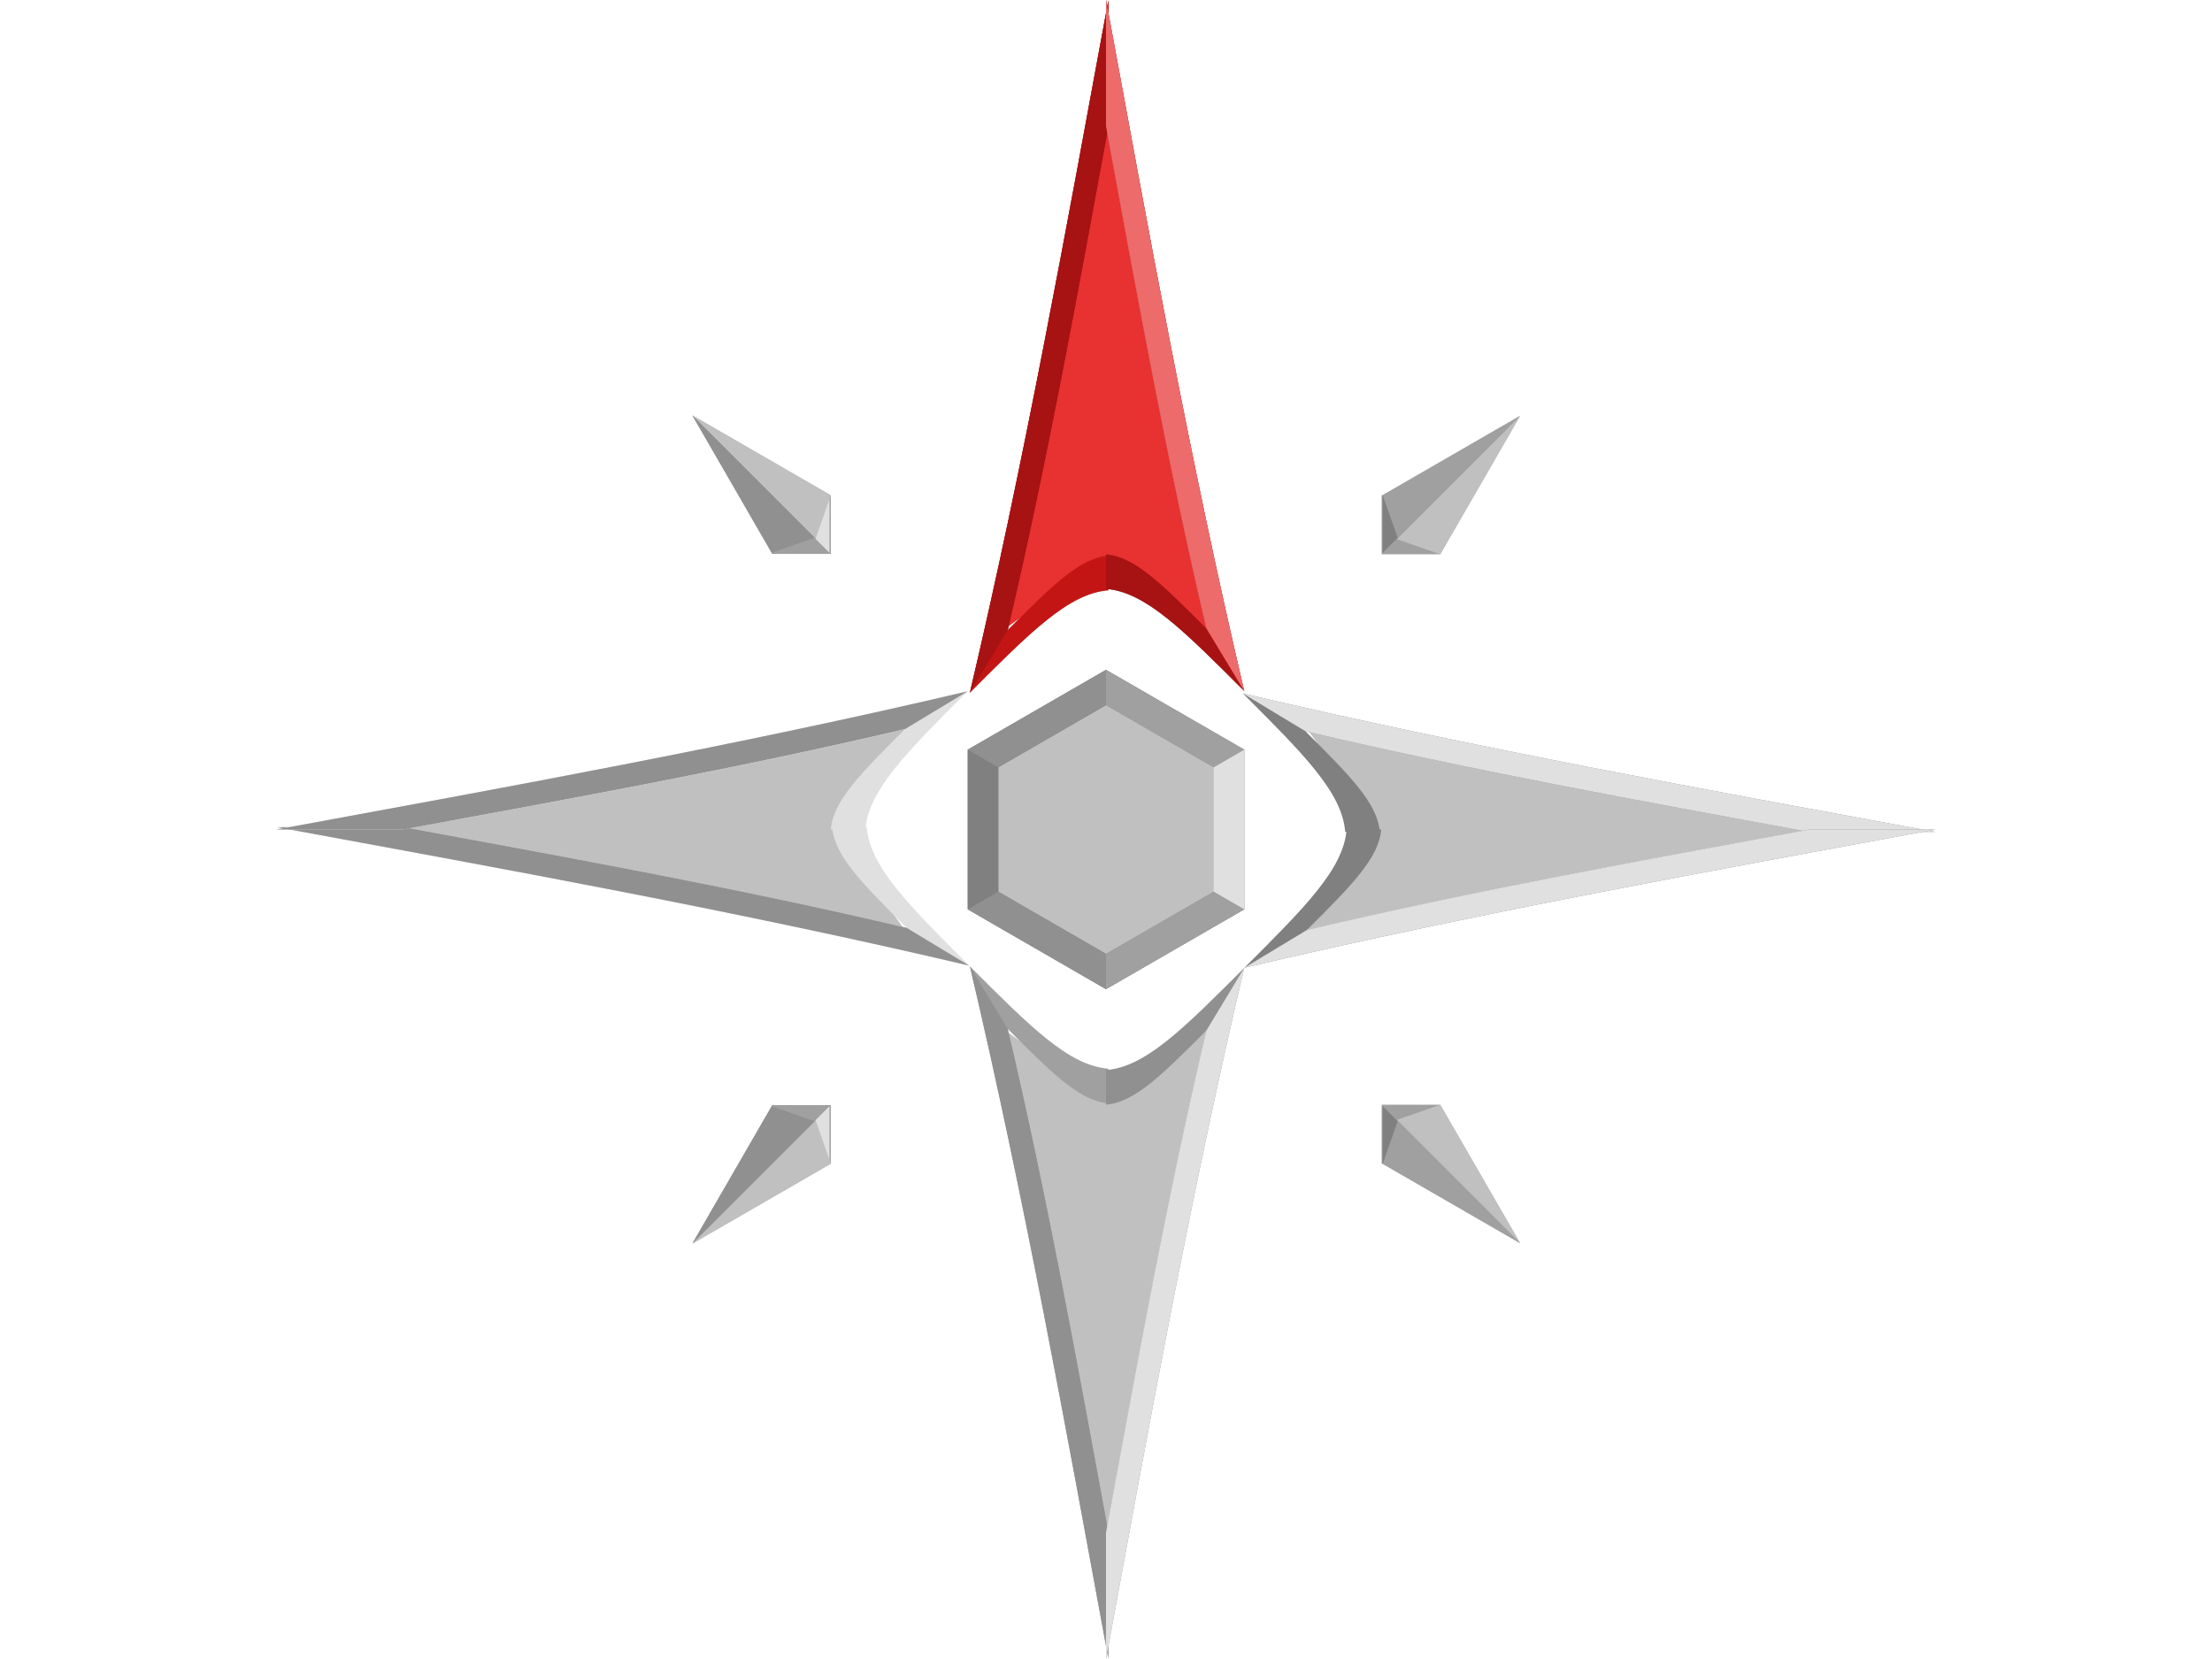 <?xml version="1.0" encoding="UTF-8" standalone="no"?>
<!-- Created with Inkscape (http://www.inkscape.org/) -->

<svg
   xmlns:dc="http://purl.org/dc/elements/1.1/"
   xmlns:cc="http://creativecommons.org/ns#"
   xmlns:rdf="http://www.w3.org/1999/02/22-rdf-syntax-ns#"
   xmlns:svg="http://www.w3.org/2000/svg"
   xmlns="http://www.w3.org/2000/svg"
   xmlns:sodipodi="http://sodipodi.sourceforge.net/DTD/sodipodi-0.dtd"
   xmlns:inkscape="http://www.inkscape.org/namespaces/inkscape"
   width="256"
   height="192"
   viewBox="0 0 67.733 50.8"
   version="1.1"
   id="svg62192"
   sodipodi:docname="compassrose.svg"
   inkscape:version="0.92.2 (5c3e80d, 2017-08-06)">
  <sodipodi:namedview
     id="base"
     pagecolor="#ffffff"
     bordercolor="#666666"
     borderopacity="1.0"
     inkscape:pageopacity="0.0"
     inkscape:pageshadow="2"
     inkscape:zoom="2.8284271"
     inkscape:cx="116.96891"
     inkscape:cy="94.579137"
     inkscape:document-units="px"
     inkscape:current-layer="layer1"
     showgrid="false"
     units="px"
     showguides="false"
     inkscape:guide-bbox="true"
     inkscape:window-width="1920"
     inkscape:window-height="1043"
     inkscape:window-x="0"
     inkscape:window-y="0"
     inkscape:window-maximized="1"
     inkscape:measure-start="117.293,128"
     inkscape:measure-end="136.64,115.842">
    <sodipodi:guide
       inkscape:color="rgb(0,0,255)"
       inkscape:label=""
       inkscape:locked="false"
       id="guide62737"
       orientation="1,0"
       position="33.867,25.4" />
    <sodipodi:guide
       inkscape:color="rgb(0,0,255)"
       inkscape:label=""
       inkscape:locked="false"
       id="guide62741"
       orientation="1,0"
       position="8.467,0" />
    <sodipodi:guide
       inkscape:color="rgb(0,0,255)"
       inkscape:label=""
       inkscape:locked="false"
       id="guide62743"
       orientation="1,0"
       position="59.267,0" />
    <sodipodi:guide
       inkscape:color="rgb(0,0,255)"
       inkscape:label=""
       inkscape:locked="false"
       id="guide62745"
       orientation="0,1"
       position="33.867,25.4" />
    <sodipodi:guide
       inkscape:color="rgb(0,0,255)"
       inkscape:label=""
       inkscape:locked="false"
       id="guide62747"
       orientation="0,1"
       position="33.867,21.167" />
    <sodipodi:guide
       inkscape:color="rgb(0,0,255)"
       inkscape:label=""
       inkscape:locked="false"
       id="guide62749"
       orientation="0,1"
       position="33.867,29.633" />
    <sodipodi:guide
       inkscape:color="rgb(0,0,255)"
       inkscape:label=""
       inkscape:locked="false"
       id="guide62751"
       orientation="1,0"
       position="29.633,0" />
    <sodipodi:guide
       inkscape:color="rgb(0,0,255)"
       inkscape:label=""
       inkscape:locked="false"
       id="guide62753"
       orientation="1,0"
       position="38.1,0" />
    <sodipodi:guide
       inkscape:color="rgb(0,0,255)"
       inkscape:label=""
       inkscape:locked="false"
       id="guide62767"
       orientation="0,1"
       position="0,50.8" />
    <sodipodi:guide
       inkscape:color="rgb(0,0,255)"
       inkscape:label=""
       inkscape:locked="false"
       id="guide62769"
       orientation="0,1"
       position="42.798,34.331" />
    <sodipodi:guide
       inkscape:color="rgb(0,0,255)"
       inkscape:label=""
       inkscape:locked="false"
       id="guide62771"
       orientation="0,1"
       position="16.933,16.933" />
    <sodipodi:guide
       inkscape:locked="false"
       id="guide70464"
       orientation="-0.707,0.707"
       position="33.867,25.4" />
    <sodipodi:guide
       inkscape:color="rgb(0,0,255)"
       inkscape:label=""
       inkscape:locked="false"
       id="guide70466"
       orientation="0.707,0.707"
       position="33.867,25.4" />
    <sodipodi:guide
       inkscape:locked="false"
       id="guide70468"
       orientation="1,0"
       position="25.4,33.867" />
    <sodipodi:guide
       inkscape:locked="false"
       id="guide70470"
       orientation="1,0"
       position="42.333,33.867" />
    <sodipodi:guide
       inkscape:color="rgb(0,0,255)"
       inkscape:label=""
       inkscape:locked="false"
       id="guide70479"
       orientation="1,0"
       position="21.167,33.867" />
    <sodipodi:guide
       inkscape:color="rgb(0,0,255)"
       inkscape:label=""
       inkscape:locked="false"
       id="guide70481"
       orientation="0,1"
       position="21.167,38.1" />
    <sodipodi:guide
       inkscape:color="rgb(0,0,255)"
       inkscape:label=""
       inkscape:locked="false"
       id="guide70483"
       orientation="0.866,0.5"
       position="21.167,38.1" />
    <sodipodi:guide
       inkscape:color="rgb(0,0,255)"
       inkscape:label=""
       inkscape:locked="false"
       id="guide70485"
       orientation="0.5,0.866"
       position="21.167,38.1" />
  </sodipodi:namedview>
  <defs
     id="defs62186" />
  <g
     transform="translate(0,-246.2)"
     id="layer1"
     inkscape:groupmode="layer"
     inkscape:label="Layer 1">
    <g
       id="g82480">
      <g
         id="g70462"
         transform="matrix(1.366,0,0,-1.366,-12.396,642.61)">
        <path
           id="path70446"
           style="fill:#c0c0c0;fill-opacity:1;stroke:none;stroke-width:0.012;stroke-linejoin:round;stroke-miterlimit:4;stroke-dasharray:none;stroke-opacity:0.367;paint-order:normal"
           d="m 36.119,267.1 c -0.879,-3.728 -1.559,-7.497 -2.252,-11.262 l -2.252,11.262 c 1.497,-1.18 2.998,-1.194 4.505,0 z"
           inkscape:connector-curvature="0"
           sodipodi:nodetypes="cccc" />
        <path
           style="fill:none;fill-opacity:1;stroke:none;stroke-width:0.016;stroke-linejoin:round;stroke-miterlimit:4;stroke-dasharray:none;stroke-opacity:0.367;paint-order:normal"
           d="m 30.979,268.088 c 0.016,-0.064 0.664,-3.314 1.44,-7.222 0.776,-3.908 1.427,-7.106 1.448,-7.106 0.041,0 2.901,14.327 2.866,14.363 -0.012,0.012 -0.661,-0.463 -1.443,-1.056 -1.039,-0.788 -1.444,-1.061 -1.503,-1.014 -1.002,0.797 -2.83,2.122 -2.808,2.034 z"
           id="path70448"
           inkscape:connector-curvature="0" />
        <path
           style="fill:none;fill-opacity:1;stroke:none;stroke-width:0.016;stroke-linejoin:round;stroke-miterlimit:4;stroke-dasharray:none;stroke-opacity:0.367;paint-order:normal"
           d="m 30.979,268.088 c 0.016,-0.064 0.664,-3.314 1.44,-7.222 0.776,-3.908 1.427,-7.106 1.448,-7.106 0.041,0 2.901,14.327 2.866,14.363 -0.012,0.012 -0.661,-0.463 -1.443,-1.056 -1.039,-0.788 -1.444,-1.061 -1.503,-1.014 -1.002,0.797 -2.83,2.122 -2.808,2.034 z"
           id="path70450"
           inkscape:connector-curvature="0" />
        <path
           style="fill:none;fill-opacity:1;stroke:none;stroke-width:0.016;stroke-linejoin:round;stroke-miterlimit:4;stroke-dasharray:none;stroke-opacity:0.367;paint-order:normal"
           d="m 30.979,268.088 c 0.016,-0.064 0.664,-3.314 1.44,-7.222 0.776,-3.908 1.427,-7.106 1.448,-7.106 0.041,0 2.901,14.327 2.866,14.363 -0.012,0.012 -0.661,-0.463 -1.443,-1.056 -1.039,-0.788 -1.444,-1.061 -1.503,-1.014 -1.002,0.797 -2.83,2.122 -2.808,2.034 z"
           id="path70452"
           inkscape:connector-curvature="0" />
        <path
           style="fill:#a0a0a0;fill-opacity:1;stroke:none;stroke-width:0.061;stroke-linejoin:round;stroke-miterlimit:4;stroke-dasharray:none;stroke-opacity:0.367;paint-order:normal"
           d="m 128,25.723 c -3.605,19.58 -7.144,39.178 -11.713,58.564 5.12,-5.12 8.363,-8.397 11.713,-8.658 v -2.928 c -2.435,0.19 -4.792,2.572 -8.514,6.293 3.321,-14.09 5.894,-28.334 8.514,-42.564 z"
           id="path70454"
           transform="matrix(0.265,0,0,0.265,0,246.2)"
           inkscape:connector-curvature="0" />
        <path
           style="fill:#909090;fill-opacity:1;stroke:none;stroke-width:0.061;stroke-linejoin:round;stroke-miterlimit:4;stroke-dasharray:none;stroke-opacity:0.367;paint-order:normal"
           d="m 128,25.723 c -3.605,19.58 -7.144,39.178 -11.713,58.564 l 3.199,-5.293 C 122.807,64.904 125.38,50.66 128,36.43 Z"
           transform="matrix(0.265,0,0,0.265,0,246.2)"
           id="path70456"
           inkscape:connector-curvature="0" />
        <path
           id="path70458"
           d="m 33.867,253.006 c 0.954,5.181 1.89,10.366 3.099,15.495 -1.355,-1.355 -2.213,-2.222 -3.099,-2.291 v -0.775 c 0.644,0.05 1.268,0.68 2.253,1.665 -0.879,-3.728 -1.559,-7.497 -2.253,-11.262 z"
           style="fill:#909090;fill-opacity:1;stroke:none;stroke-width:0.016;stroke-linejoin:round;stroke-miterlimit:4;stroke-dasharray:none;stroke-opacity:0.367;paint-order:normal"
           inkscape:connector-curvature="0" />
        <path
           id="path70460"
           d="m 33.867,253.006 c 0.954,5.181 1.89,10.366 3.099,15.495 l -0.846,-1.4 c -0.879,-3.728 -1.559,-7.497 -2.253,-11.262 z"
           style="fill:#e0e0e0;fill-opacity:1;stroke:none;stroke-width:0.016;stroke-linejoin:round;stroke-miterlimit:4;stroke-dasharray:none;stroke-opacity:0.367;paint-order:normal"
           inkscape:connector-curvature="0" />
      </g>
      <g
         id="g69283"
         transform="matrix(0,-1.366,1.366,0,-337.144,317.863)">
        <path
           id="path69267"
           style="fill:#c0c0c0;fill-opacity:1;stroke:none;stroke-width:0.012;stroke-linejoin:round;stroke-miterlimit:4;stroke-dasharray:none;stroke-opacity:0.367;paint-order:normal"
           d="m 36.119,267.1 c -0.879,-3.728 -1.559,-7.497 -2.252,-11.262 l -2.252,11.262 c 1.497,-1.18 2.998,-1.194 4.505,0 z"
           inkscape:connector-curvature="0"
           sodipodi:nodetypes="cccc" />
        <path
           style="fill:none;fill-opacity:1;stroke:none;stroke-width:0.016;stroke-linejoin:round;stroke-miterlimit:4;stroke-dasharray:none;stroke-opacity:0.367;paint-order:normal"
           d="m 30.979,268.088 c 0.016,-0.064 0.664,-3.314 1.44,-7.222 0.776,-3.908 1.427,-7.106 1.448,-7.106 0.041,0 2.901,14.327 2.866,14.363 -0.012,0.012 -0.661,-0.463 -1.443,-1.056 -1.039,-0.788 -1.444,-1.061 -1.503,-1.014 -1.002,0.797 -2.83,2.122 -2.808,2.034 z"
           id="path69269"
           inkscape:connector-curvature="0" />
        <path
           style="fill:none;fill-opacity:1;stroke:none;stroke-width:0.016;stroke-linejoin:round;stroke-miterlimit:4;stroke-dasharray:none;stroke-opacity:0.367;paint-order:normal"
           d="m 30.979,268.088 c 0.016,-0.064 0.664,-3.314 1.44,-7.222 0.776,-3.908 1.427,-7.106 1.448,-7.106 0.041,0 2.901,14.327 2.866,14.363 -0.012,0.012 -0.661,-0.463 -1.443,-1.056 -1.039,-0.788 -1.444,-1.061 -1.503,-1.014 -1.002,0.797 -2.83,2.122 -2.808,2.034 z"
           id="path69271"
           inkscape:connector-curvature="0" />
        <path
           style="fill:none;fill-opacity:1;stroke:none;stroke-width:0.016;stroke-linejoin:round;stroke-miterlimit:4;stroke-dasharray:none;stroke-opacity:0.367;paint-order:normal"
           d="m 30.979,268.088 c 0.016,-0.064 0.664,-3.314 1.44,-7.222 0.776,-3.908 1.427,-7.106 1.448,-7.106 0.041,0 2.901,14.327 2.866,14.363 -0.012,0.012 -0.661,-0.463 -1.443,-1.056 -1.039,-0.788 -1.444,-1.061 -1.503,-1.014 -1.002,0.797 -2.83,2.122 -2.808,2.034 z"
           id="path69273"
           inkscape:connector-curvature="0" />
        <path
           style="fill:#e0e0e0;fill-opacity:1;stroke:none;stroke-width:0.061;stroke-linejoin:round;stroke-miterlimit:4;stroke-dasharray:none;stroke-opacity:0.367;paint-order:normal"
           d="m 128,25.723 c -3.605,19.58 -7.144,39.178 -11.713,58.564 5.12,-5.12 8.363,-8.397 11.713,-8.658 v -2.928 c -2.435,0.19 -4.792,2.572 -8.514,6.293 3.321,-14.09 5.894,-28.334 8.514,-42.564 z"
           id="path69275"
           transform="matrix(0.265,0,0,0.265,0,246.2)"
           inkscape:connector-curvature="0" />
        <path
           style="fill:#909090;fill-opacity:1;stroke:none;stroke-width:0.061;stroke-linejoin:round;stroke-miterlimit:4;stroke-dasharray:none;stroke-opacity:0.367;paint-order:normal"
           d="m 128,25.723 c -3.605,19.58 -7.144,39.178 -11.713,58.564 l 3.199,-5.293 C 122.807,64.904 125.38,50.66 128,36.43 Z"
           transform="matrix(0.265,0,0,0.265,0,246.2)"
           id="path69277"
           inkscape:connector-curvature="0" />
        <path
           id="path69279"
           d="m 33.867,253.006 c 0.954,5.181 1.89,10.366 3.099,15.495 -1.355,-1.355 -2.213,-2.222 -3.099,-2.291 v -0.775 c 0.644,0.05 1.268,0.68 2.253,1.665 -0.879,-3.728 -1.559,-7.497 -2.253,-11.262 z"
           style="fill:#e0e0e0;fill-opacity:1;stroke:none;stroke-width:0.016;stroke-linejoin:round;stroke-miterlimit:4;stroke-dasharray:none;stroke-opacity:0.367;paint-order:normal"
           inkscape:connector-curvature="0" />
        <path
           id="path69281"
           d="m 33.867,253.006 c 0.954,5.181 1.89,10.366 3.099,15.495 l -0.846,-1.4 c -0.879,-3.728 -1.559,-7.497 -2.253,-11.262 z"
           style="fill:#909090;fill-opacity:1;stroke:none;stroke-width:0.016;stroke-linejoin:round;stroke-miterlimit:4;stroke-dasharray:none;stroke-opacity:0.367;paint-order:normal"
           inkscape:connector-curvature="0" />
      </g>
      <g
         id="g69247"
         transform="matrix(0,1.366,-1.366,0,404.877,225.338)">
        <path
           id="path69231"
           style="fill:#c0c0c0;fill-opacity:1;stroke:none;stroke-width:0.012;stroke-linejoin:round;stroke-miterlimit:4;stroke-dasharray:none;stroke-opacity:0.367;paint-order:normal"
           d="m 36.119,267.1 c -0.879,-3.728 -1.559,-7.497 -2.252,-11.262 l -2.252,11.262 c 1.497,-1.18 2.998,-1.194 4.505,0 z"
           inkscape:connector-curvature="0"
           sodipodi:nodetypes="cccc" />
        <path
           style="fill:none;fill-opacity:1;stroke:none;stroke-width:0.016;stroke-linejoin:round;stroke-miterlimit:4;stroke-dasharray:none;stroke-opacity:0.367;paint-order:normal"
           d="m 30.979,268.088 c 0.016,-0.064 0.664,-3.314 1.44,-7.222 0.776,-3.908 1.427,-7.106 1.448,-7.106 0.041,0 2.901,14.327 2.866,14.363 -0.012,0.012 -0.661,-0.463 -1.443,-1.056 -1.039,-0.788 -1.444,-1.061 -1.503,-1.014 -1.002,0.797 -2.83,2.122 -2.808,2.034 z"
           id="path69233"
           inkscape:connector-curvature="0" />
        <path
           style="fill:none;fill-opacity:1;stroke:none;stroke-width:0.016;stroke-linejoin:round;stroke-miterlimit:4;stroke-dasharray:none;stroke-opacity:0.367;paint-order:normal"
           d="m 30.979,268.088 c 0.016,-0.064 0.664,-3.314 1.44,-7.222 0.776,-3.908 1.427,-7.106 1.448,-7.106 0.041,0 2.901,14.327 2.866,14.363 -0.012,0.012 -0.661,-0.463 -1.443,-1.056 -1.039,-0.788 -1.444,-1.061 -1.503,-1.014 -1.002,0.797 -2.83,2.122 -2.808,2.034 z"
           id="path69235"
           inkscape:connector-curvature="0" />
        <path
           style="fill:none;fill-opacity:1;stroke:none;stroke-width:0.016;stroke-linejoin:round;stroke-miterlimit:4;stroke-dasharray:none;stroke-opacity:0.367;paint-order:normal"
           d="m 30.979,268.088 c 0.016,-0.064 0.664,-3.314 1.44,-7.222 0.776,-3.908 1.427,-7.106 1.448,-7.106 0.041,0 2.901,14.327 2.866,14.363 -0.012,0.012 -0.661,-0.463 -1.443,-1.056 -1.039,-0.788 -1.444,-1.061 -1.503,-1.014 -1.002,0.797 -2.83,2.122 -2.808,2.034 z"
           id="path69237"
           inkscape:connector-curvature="0" />
        <path
           style="fill:#808080;fill-opacity:1;stroke:none;stroke-width:0.061;stroke-linejoin:round;stroke-miterlimit:4;stroke-dasharray:none;stroke-opacity:0.367;paint-order:normal"
           d="m 128,25.723 c -3.605,19.58 -7.144,39.178 -11.713,58.564 5.12,-5.12 8.363,-8.397 11.713,-8.658 v -2.928 c -2.435,0.19 -4.792,2.572 -8.514,6.293 3.321,-14.09 5.894,-28.334 8.514,-42.564 z"
           id="path69239"
           transform="matrix(0.265,0,0,0.265,0,246.2)"
           inkscape:connector-curvature="0" />
        <path
           style="fill:#e0e0e0;fill-opacity:1;stroke:none;stroke-width:0.061;stroke-linejoin:round;stroke-miterlimit:4;stroke-dasharray:none;stroke-opacity:0.367;paint-order:normal"
           d="m 128,25.723 c -3.605,19.58 -7.144,39.178 -11.713,58.564 l 3.199,-5.293 C 122.807,64.904 125.38,50.66 128,36.43 Z"
           transform="matrix(0.265,0,0,0.265,0,246.2)"
           id="path69241"
           inkscape:connector-curvature="0" />
        <path
           id="path69243"
           d="m 33.867,253.006 c 0.954,5.181 1.89,10.366 3.099,15.495 -1.355,-1.355 -2.213,-2.222 -3.099,-2.291 v -0.775 c 0.644,0.05 1.268,0.68 2.253,1.665 -0.879,-3.728 -1.559,-7.497 -2.253,-11.262 z"
           style="fill:#808080;fill-opacity:1;stroke:none;stroke-width:0.016;stroke-linejoin:round;stroke-miterlimit:4;stroke-dasharray:none;stroke-opacity:0.367;paint-order:normal"
           inkscape:connector-curvature="0" />
        <path
           id="path69245"
           d="m 33.867,253.006 c 0.954,5.181 1.89,10.366 3.099,15.495 l -0.846,-1.4 c -0.879,-3.728 -1.559,-7.497 -2.253,-11.262 z"
           style="fill:#e0e0e0;fill-opacity:1;stroke:none;stroke-width:0.016;stroke-linejoin:round;stroke-miterlimit:4;stroke-dasharray:none;stroke-opacity:0.367;paint-order:normal"
           inkscape:connector-curvature="0" />
      </g>
      <path
         sodipodi:type="star"
         style="fill:#909090;fill-opacity:1;stroke:none;stroke-width:0.09;stroke-linejoin:round;stroke-miterlimit:4;stroke-dasharray:none;stroke-opacity:0.367;paint-order:normal"
         id="path62919"
         sodipodi:sides="6"
         sodipodi:cx="33.866669"
         sodipodi:cy="271.59998"
         sodipodi:r1="4.8882055"
         sodipodi:r2="4.2333102"
         sodipodi:arg1="1.5707963"
         sodipodi:arg2="2.0943951"
         inkscape:flatsided="true"
         inkscape:rounded="0"
         inkscape:randomized="0"
         d="m 33.867,276.488 -4.233,-2.444 -10e-7,-4.888 4.233,-2.444 4.233,2.444 0,4.888 z" />
      <g
         id="g69229"
         transform="matrix(1.366,0,0,1.366,-12.396,-99.41)">
        <path
           sodipodi:nodetypes="cccc"
           inkscape:connector-curvature="0"
           d="m 36.119,267.1 c -0.879,-3.728 -1.559,-7.497 -2.252,-11.262 l -2.252,11.262 c 1.497,-1.18 2.998,-1.194 4.505,0 z"
           style="fill:#c0c0c0;fill-opacity:1;stroke:none;stroke-width:0.012;stroke-linejoin:round;stroke-miterlimit:4;stroke-dasharray:none;stroke-opacity:0.367;paint-order:normal"
           id="path69216" />
        <path
           inkscape:connector-curvature="0"
           id="path62759"
           d="m 30.979,268.088 c 0.016,-0.064 0.664,-3.314 1.44,-7.222 0.776,-3.908 1.427,-7.106 1.448,-7.106 0.041,0 2.901,14.327 2.866,14.363 -0.012,0.012 -0.661,-0.463 -1.443,-1.056 -1.039,-0.788 -1.444,-1.061 -1.503,-1.014 -1.002,0.797 -2.83,2.122 -2.808,2.034 z"
           style="fill:none;fill-opacity:1;stroke:none;stroke-width:0.016;stroke-linejoin:round;stroke-miterlimit:4;stroke-dasharray:none;stroke-opacity:0.367;paint-order:normal" />
        <path
           inkscape:connector-curvature="0"
           id="path62761"
           d="m 30.979,268.088 c 0.016,-0.064 0.664,-3.314 1.44,-7.222 0.776,-3.908 1.427,-7.106 1.448,-7.106 0.041,0 2.901,14.327 2.866,14.363 -0.012,0.012 -0.661,-0.463 -1.443,-1.056 -1.039,-0.788 -1.444,-1.061 -1.503,-1.014 -1.002,0.797 -2.83,2.122 -2.808,2.034 z"
           style="fill:none;fill-opacity:1;stroke:none;stroke-width:0.016;stroke-linejoin:round;stroke-miterlimit:4;stroke-dasharray:none;stroke-opacity:0.367;paint-order:normal" />
        <path
           inkscape:connector-curvature="0"
           id="path62763"
           d="m 30.979,268.088 c 0.016,-0.064 0.664,-3.314 1.44,-7.222 0.776,-3.908 1.427,-7.106 1.448,-7.106 0.041,0 2.901,14.327 2.866,14.363 -0.012,0.012 -0.661,-0.463 -1.443,-1.056 -1.039,-0.788 -1.444,-1.061 -1.503,-1.014 -1.002,0.797 -2.83,2.122 -2.808,2.034 z"
           style="fill:none;fill-opacity:1;stroke:none;stroke-width:0.016;stroke-linejoin:round;stroke-miterlimit:4;stroke-dasharray:none;stroke-opacity:0.367;paint-order:normal" />
        <path
           transform="matrix(0.265,0,0,0.265,0,246.2)"
           id="path62765"
           d="m 128,25.723 c -3.605,19.58 -7.144,39.178 -11.713,58.564 5.12,-5.12 8.363,-8.397 11.713,-8.658 v -2.928 c -2.435,0.19 -4.792,2.572 -8.514,6.293 3.321,-14.09 5.894,-28.334 8.514,-42.564 z"
           style="fill:#a0a0a0;fill-opacity:1;stroke:none;stroke-width:0.061;stroke-linejoin:round;stroke-miterlimit:4;stroke-dasharray:none;stroke-opacity:0.367;paint-order:normal"
           inkscape:connector-curvature="0" />
        <path
           id="path69201"
           transform="matrix(0.265,0,0,0.265,0,246.2)"
           d="m 128,25.723 c -3.605,19.58 -7.144,39.178 -11.713,58.564 l 3.199,-5.293 C 122.807,64.904 125.38,50.66 128,36.43 Z"
           style="fill:#909090;fill-opacity:1;stroke:none;stroke-width:0.061;stroke-linejoin:round;stroke-miterlimit:4;stroke-dasharray:none;stroke-opacity:0.367;paint-order:normal"
           inkscape:connector-curvature="0" />
        <path
           inkscape:connector-curvature="0"
           style="fill:#909090;fill-opacity:1;stroke:none;stroke-width:0.016;stroke-linejoin:round;stroke-miterlimit:4;stroke-dasharray:none;stroke-opacity:0.367;paint-order:normal"
           d="m 33.867,253.006 c 0.954,5.181 1.89,10.366 3.099,15.495 -1.355,-1.355 -2.213,-2.222 -3.099,-2.291 v -0.775 c 0.644,0.05 1.268,0.68 2.253,1.665 -0.879,-3.728 -1.559,-7.497 -2.253,-11.262 z"
           id="path69210" />
        <path
           inkscape:connector-curvature="0"
           style="fill:#e0e0e0;fill-opacity:1;stroke:none;stroke-width:0.016;stroke-linejoin:round;stroke-miterlimit:4;stroke-dasharray:none;stroke-opacity:0.367;paint-order:normal"
           d="m 33.867,253.006 c 0.954,5.181 1.89,10.366 3.099,15.495 l -0.846,-1.4 c -0.879,-3.728 -1.559,-7.497 -2.253,-11.262 z"
           id="path69212" />
      </g>
      <path
         d="m 33.867,276.488 -4.233,-2.444 -10e-7,-4.888 4.233,-2.444 4.233,2.444 0,4.888 z"
         inkscape:randomized="0"
         inkscape:rounded="0"
         inkscape:flatsided="true"
         sodipodi:arg2="2.0943951"
         sodipodi:arg1="1.5707963"
         sodipodi:r2="4.2333102"
         sodipodi:r1="4.8882055"
         sodipodi:cy="271.59998"
         sodipodi:cx="33.866669"
         sodipodi:sides="6"
         id="path69289"
         style="fill:#909090;fill-opacity:1;stroke:none;stroke-width:0.09;stroke-linejoin:round;stroke-miterlimit:4;stroke-dasharray:none;stroke-opacity:0.367;paint-order:normal"
         sodipodi:type="star" />
      <path
         d="m 33.867,275.404 -3.294,-1.902 0,-3.804 3.294,-1.902 3.294,1.902 0,3.804 z"
         inkscape:randomized="0"
         inkscape:rounded="0"
         inkscape:flatsided="true"
         sodipodi:arg2="2.0943951"
         sodipodi:arg1="1.5707963"
         sodipodi:r2="3.294364"
         sodipodi:r1="3.8040037"
         sodipodi:cy="271.59998"
         sodipodi:cx="33.866669"
         sodipodi:sides="6"
         id="path69291"
         style="fill:#c0c0c0;fill-opacity:1;stroke:none;stroke-width:0.07;stroke-linejoin:round;stroke-miterlimit:4;stroke-dasharray:none;stroke-opacity:0.367;paint-order:normal"
         sodipodi:type="star" />
      <path
         sodipodi:type="star"
         style="fill:#c0c0c0;fill-opacity:1;stroke:none;stroke-width:0.07;stroke-linejoin:round;stroke-miterlimit:4;stroke-dasharray:none;stroke-opacity:0.367;paint-order:normal"
         id="path69293"
         sodipodi:sides="6"
         sodipodi:cx="33.866669"
         sodipodi:cy="271.59998"
         sodipodi:r1="3.8040037"
         sodipodi:r2="3.294364"
         sodipodi:arg1="1.5707963"
         sodipodi:arg2="2.0943951"
         inkscape:flatsided="true"
         inkscape:rounded="0"
         inkscape:randomized="0"
         d="m 33.867,275.404 -3.294,-1.902 0,-3.804 3.294,-1.902 3.294,1.902 0,3.804 z" />
      <path
         style="fill:#909090;fill-opacity:1;stroke:#000000;stroke-width:0.09;stroke-linejoin:round;stroke-miterlimit:4;stroke-dasharray:none;stroke-opacity:0;paint-order:normal"
         d="m 29.633,269.156 4.233,-2.444 v 1.084 l -3.294,1.902 z"
         id="rect69295"
         inkscape:connector-curvature="0"
         sodipodi:nodetypes="ccccc" />
      <path
         sodipodi:nodetypes="ccccc"
         inkscape:connector-curvature="0"
         id="path69298"
         d="m 38.1,269.156 -4.233,-2.444 v 1.084 l 3.294,1.902 z"
         style="fill:#a0a0a0;fill-opacity:1;stroke:#000000;stroke-width:0.09;stroke-linejoin:round;stroke-miterlimit:4;stroke-dasharray:none;stroke-opacity:0;paint-order:normal" />
      <path
         style="fill:#a0a0a0;fill-opacity:1;stroke:#000000;stroke-width:0.09;stroke-linejoin:round;stroke-miterlimit:4;stroke-dasharray:none;stroke-opacity:0;paint-order:normal"
         d="m 38.1,274.044 -4.233,2.444 V 275.404 l 3.294,-1.902 z"
         id="path69300"
         inkscape:connector-curvature="0"
         sodipodi:nodetypes="ccccc" />
      <path
         sodipodi:nodetypes="ccccc"
         inkscape:connector-curvature="0"
         id="path69302"
         d="m 29.633,274.044 4.233,2.444 V 275.404 l -3.294,-1.902 z"
         style="fill:#909090;fill-opacity:1;stroke:#000000;stroke-width:0.09;stroke-linejoin:round;stroke-miterlimit:4;stroke-dasharray:none;stroke-opacity:0;paint-order:normal" />
      <path
         style="fill:#808080;fill-opacity:1;stroke:#000000;stroke-width:0.09;stroke-linejoin:round;stroke-miterlimit:4;stroke-dasharray:none;stroke-opacity:0;paint-order:normal"
         d="m 29.633,269.156 v 4.888 l 0.939,-0.542 v -3.804 z"
         id="path69304"
         inkscape:connector-curvature="0"
         sodipodi:nodetypes="ccccc" />
      <path
         sodipodi:nodetypes="ccccc"
         inkscape:connector-curvature="0"
         id="path69306"
         d="m 38.1,269.156 v 4.888 l -0.939,-0.542 v -3.804 z"
         style="fill:#e0e0e0;fill-opacity:1;stroke:#000000;stroke-width:0.09;stroke-linejoin:round;stroke-miterlimit:4;stroke-dasharray:none;stroke-opacity:0;paint-order:normal" />
      <g
         id="g70521">
        <path
           id="path70507"
           transform="matrix(0.265,0,0,0.265,0,246.2)"
           d="M 80 48 L 89.238 64 L 96 64 L 96 57.238 L 80 48 z "
           style="fill:#a0a0a0;fill-opacity:1;stroke:#000000;stroke-width:0.25;stroke-linejoin:round;stroke-miterlimit:4;stroke-dasharray:none;stroke-opacity:0;paint-order:normal" />
        <path
           sodipodi:nodetypes="cccc"
           inkscape:connector-curvature="0"
           id="rect70494"
           d="m 24.935,262.669 0.465,-1.325 10e-7,1.789 z"
           style="fill:#e0e0e0;fill-opacity:1;stroke:#000000;stroke-width:0.066;stroke-linejoin:round;stroke-miterlimit:4;stroke-dasharray:none;stroke-opacity:0;paint-order:normal" />
        <path
           sodipodi:nodetypes="cccc"
           inkscape:connector-curvature="0"
           id="rect70487"
           transform="matrix(0.265,0,0,0.265,0,246.2)"
           d="M 80,48 94.244,62.244 96,57.238 Z"
           style="fill:#c0c0c0;fill-opacity:1;stroke:#000000;stroke-width:0.25;stroke-linejoin:round;stroke-miterlimit:4;stroke-dasharray:none;stroke-opacity:0;paint-order:normal" />
        <path
           sodipodi:nodetypes="cccc"
           inkscape:connector-curvature="0"
           id="path70490"
           transform="matrix(0.265,0,0,0.265,0,246.2)"
           d="m 80,48 9.238,16 5.006,-1.756 z"
           style="fill:#909090;fill-opacity:1;stroke:#000000;stroke-width:0.25;stroke-linejoin:round;stroke-miterlimit:4;stroke-dasharray:none;stroke-opacity:0;paint-order:normal" />
        <path
           style="fill:#a0a0a0;fill-opacity:1;stroke:#000000;stroke-width:0.066;stroke-linejoin:round;stroke-miterlimit:4;stroke-dasharray:none;stroke-opacity:0;paint-order:normal"
           d="m 24.935,262.669 -1.324,0.465 1.789,0 z"
           id="path70505"
           inkscape:connector-curvature="0"
           sodipodi:nodetypes="cccc" />
      </g>
      <g
         id="g70533"
         transform="rotate(90,33.867,271.6)">
        <path
           style="fill:#a0a0a0;fill-opacity:1;stroke:#000000;stroke-width:0.25;stroke-linejoin:round;stroke-miterlimit:4;stroke-dasharray:none;stroke-opacity:0;paint-order:normal"
           d="m 80,48 9.238,16 H 96 v -6.762 z"
           transform="matrix(0.265,0,0,0.265,0,246.2)"
           id="path70523"
           inkscape:connector-curvature="0" />
        <path
           style="fill:#a0a0a0;fill-opacity:1;stroke:#000000;stroke-width:0.066;stroke-linejoin:round;stroke-miterlimit:4;stroke-dasharray:none;stroke-opacity:0;paint-order:normal"
           d="m 24.935,262.669 0.465,-1.325 10e-7,1.789 z"
           id="path70525"
           inkscape:connector-curvature="0"
           sodipodi:nodetypes="cccc" />
        <path
           style="fill:#c0c0c0;fill-opacity:1;stroke:#000000;stroke-width:0.25;stroke-linejoin:round;stroke-miterlimit:4;stroke-dasharray:none;stroke-opacity:0;paint-order:normal"
           d="M 80,48 94.244,62.244 96,57.238 Z"
           transform="matrix(0.265,0,0,0.265,0,246.2)"
           id="path70527"
           inkscape:connector-curvature="0"
           sodipodi:nodetypes="cccc" />
        <path
           style="fill:#a0a0a0;fill-opacity:1;stroke:#000000;stroke-width:0.25;stroke-linejoin:round;stroke-miterlimit:4;stroke-dasharray:none;stroke-opacity:0;paint-order:normal"
           d="m 80,48 9.238,16 5.006,-1.756 z"
           transform="matrix(0.265,0,0,0.265,0,246.2)"
           id="path70529"
           inkscape:connector-curvature="0"
           sodipodi:nodetypes="cccc" />
        <path
           sodipodi:nodetypes="cccc"
           inkscape:connector-curvature="0"
           id="path70531"
           d="m 24.935,262.669 -1.324,0.465 H 25.4 Z"
           style="fill:#808080;fill-opacity:1;stroke:#000000;stroke-width:0.066;stroke-linejoin:round;stroke-miterlimit:4;stroke-dasharray:none;stroke-opacity:0;paint-order:normal" />
      </g>
      <g
         id="g70581"
         transform="matrix(1,0,0,-1,-1.6799999e-6,543.2)">
        <path
           style="fill:#a0a0a0;fill-opacity:1;stroke:#000000;stroke-width:0.25;stroke-linejoin:round;stroke-miterlimit:4;stroke-dasharray:none;stroke-opacity:0;paint-order:normal"
           d="m 80,48 9.238,16 H 96 v -6.762 z"
           transform="matrix(0.265,0,0,0.265,0,246.2)"
           id="path70571"
           inkscape:connector-curvature="0" />
        <path
           style="fill:#e0e0e0;fill-opacity:1;stroke:#000000;stroke-width:0.066;stroke-linejoin:round;stroke-miterlimit:4;stroke-dasharray:none;stroke-opacity:0;paint-order:normal"
           d="m 24.935,262.669 0.465,-1.325 10e-7,1.789 z"
           id="path70573"
           inkscape:connector-curvature="0"
           sodipodi:nodetypes="cccc" />
        <path
           style="fill:#c0c0c0;fill-opacity:1;stroke:#000000;stroke-width:0.25;stroke-linejoin:round;stroke-miterlimit:4;stroke-dasharray:none;stroke-opacity:0;paint-order:normal"
           d="M 80,48 94.244,62.244 96,57.238 Z"
           transform="matrix(0.265,0,0,0.265,0,246.2)"
           id="path70575"
           inkscape:connector-curvature="0"
           sodipodi:nodetypes="cccc" />
        <path
           style="fill:#909090;fill-opacity:1;stroke:#000000;stroke-width:0.25;stroke-linejoin:round;stroke-miterlimit:4;stroke-dasharray:none;stroke-opacity:0;paint-order:normal"
           d="m 80,48 9.238,16 5.006,-1.756 z"
           transform="matrix(0.265,0,0,0.265,0,246.2)"
           id="path70577"
           inkscape:connector-curvature="0"
           sodipodi:nodetypes="cccc" />
        <path
           sodipodi:nodetypes="cccc"
           inkscape:connector-curvature="0"
           id="path70579"
           d="m 24.935,262.669 -1.324,0.465 H 25.4 Z"
           style="fill:#a0a0a0;fill-opacity:1;stroke:#000000;stroke-width:0.066;stroke-linejoin:round;stroke-miterlimit:4;stroke-dasharray:none;stroke-opacity:0;paint-order:normal" />
      </g>
      <g
         transform="matrix(0,-1,-1,0,305.467,305.467)"
         id="g70593">
        <path
           inkscape:connector-curvature="0"
           id="path70583"
           transform="matrix(0.265,0,0,0.265,0,246.2)"
           d="m 80,48 9.238,16 H 96 v -6.762 z"
           style="fill:#a0a0a0;fill-opacity:1;stroke:#000000;stroke-width:0.25;stroke-linejoin:round;stroke-miterlimit:4;stroke-dasharray:none;stroke-opacity:0;paint-order:normal" />
        <path
           sodipodi:nodetypes="cccc"
           inkscape:connector-curvature="0"
           id="path70585"
           d="m 24.935,262.669 0.465,-1.325 10e-7,1.789 z"
           style="fill:#a0a0a0;fill-opacity:1;stroke:#000000;stroke-width:0.066;stroke-linejoin:round;stroke-miterlimit:4;stroke-dasharray:none;stroke-opacity:0;paint-order:normal" />
        <path
           sodipodi:nodetypes="cccc"
           inkscape:connector-curvature="0"
           id="path70587"
           transform="matrix(0.265,0,0,0.265,0,246.2)"
           d="M 80,48 94.244,62.244 96,57.238 Z"
           style="fill:#c0c0c0;fill-opacity:1;stroke:#000000;stroke-width:0.25;stroke-linejoin:round;stroke-miterlimit:4;stroke-dasharray:none;stroke-opacity:0;paint-order:normal" />
        <path
           sodipodi:nodetypes="cccc"
           inkscape:connector-curvature="0"
           id="path70589"
           transform="matrix(0.265,0,0,0.265,0,246.2)"
           d="m 80,48 9.238,16 5.006,-1.756 z"
           style="fill:#a0a0a0;fill-opacity:1;stroke:#000000;stroke-width:0.25;stroke-linejoin:round;stroke-miterlimit:4;stroke-dasharray:none;stroke-opacity:0;paint-order:normal" />
        <path
           style="fill:#808080;fill-opacity:1;stroke:#000000;stroke-width:0.066;stroke-linejoin:round;stroke-miterlimit:4;stroke-dasharray:none;stroke-opacity:0;paint-order:normal"
           d="m 24.935,262.669 -1.324,0.465 H 25.4 Z"
           id="path70591"
           inkscape:connector-curvature="0"
           sodipodi:nodetypes="cccc" />
      </g>
      <g
         transform="matrix(1.366,0,0,1.366,-12.396,-99.41)"
         id="g82195">
        <path
           id="path82179"
           style="fill:#e83131;fill-opacity:1;stroke:none;stroke-width:0.012;stroke-linejoin:round;stroke-miterlimit:4;stroke-dasharray:none;stroke-opacity:0.367;paint-order:normal;opacity:1"
           d="m 36.119,267.1 c -0.879,-3.728 -1.559,-7.497 -2.252,-11.262 l -2.252,11.262 c 1.497,-1.18 2.998,-1.194 4.505,0 z"
           inkscape:connector-curvature="0"
           sodipodi:nodetypes="cccc" />
        <path
           style="fill:none;fill-opacity:1;stroke:none;stroke-width:0.016;stroke-linejoin:round;stroke-miterlimit:4;stroke-dasharray:none;stroke-opacity:0.367;paint-order:normal;opacity:1"
           d="m 30.979,268.088 c 0.016,-0.064 0.664,-3.314 1.44,-7.222 0.776,-3.908 1.427,-7.106 1.448,-7.106 0.041,0 2.901,14.327 2.866,14.363 -0.012,0.012 -0.661,-0.463 -1.443,-1.056 -1.039,-0.788 -1.444,-1.061 -1.503,-1.014 -1.002,0.797 -2.83,2.122 -2.808,2.034 z"
           id="path82181"
           inkscape:connector-curvature="0" />
        <path
           style="fill:none;fill-opacity:1;stroke:none;stroke-width:0.016;stroke-linejoin:round;stroke-miterlimit:4;stroke-dasharray:none;stroke-opacity:0.367;paint-order:normal;opacity:1"
           d="m 30.979,268.088 c 0.016,-0.064 0.664,-3.314 1.44,-7.222 0.776,-3.908 1.427,-7.106 1.448,-7.106 0.041,0 2.901,14.327 2.866,14.363 -0.012,0.012 -0.661,-0.463 -1.443,-1.056 -1.039,-0.788 -1.444,-1.061 -1.503,-1.014 -1.002,0.797 -2.83,2.122 -2.808,2.034 z"
           id="path82183"
           inkscape:connector-curvature="0" />
        <path
           style="fill:none;fill-opacity:1;stroke:none;stroke-width:0.016;stroke-linejoin:round;stroke-miterlimit:4;stroke-dasharray:none;stroke-opacity:0.367;paint-order:normal;opacity:1"
           d="m 30.979,268.088 c 0.016,-0.064 0.664,-3.314 1.44,-7.222 0.776,-3.908 1.427,-7.106 1.448,-7.106 0.041,0 2.901,14.327 2.866,14.363 -0.012,0.012 -0.661,-0.463 -1.443,-1.056 -1.039,-0.788 -1.444,-1.061 -1.503,-1.014 -1.002,0.797 -2.83,2.122 -2.808,2.034 z"
           id="path82185"
           inkscape:connector-curvature="0" />
        <path
           inkscape:connector-curvature="0"
           style="fill:#c41515;fill-opacity:1;stroke:none;stroke-width:0.061;stroke-linejoin:round;stroke-miterlimit:4;stroke-dasharray:none;stroke-opacity:0.367;paint-order:normal;opacity:1"
           d="m 128,25.723 c -3.605,19.58 -7.144,39.178 -11.713,58.564 5.12,-5.12 8.363,-8.397 11.713,-8.658 v -2.928 c -2.435,0.19 -4.792,2.572 -8.514,6.293 3.321,-14.09 5.894,-28.334 8.514,-42.564 z"
           id="path82187"
           transform="matrix(0.265,0,0,0.265,0,246.2)" />
        <path
           inkscape:connector-curvature="0"
           style="fill:#a71212;fill-opacity:1;stroke:none;stroke-width:0.061;stroke-linejoin:round;stroke-miterlimit:4;stroke-dasharray:none;stroke-opacity:0.367;paint-order:normal;opacity:1"
           d="m 128,25.723 c -3.605,19.58 -7.144,39.178 -11.713,58.564 l 3.199,-5.293 C 122.807,64.904 125.38,50.66 128,36.43 Z"
           transform="matrix(0.265,0,0,0.265,0,246.2)"
           id="path82189" />
        <path
           id="path82191"
           d="m 33.867,253.006 c 0.954,5.181 1.89,10.366 3.099,15.495 -1.355,-1.355 -2.213,-2.222 -3.099,-2.291 v -0.775 c 0.644,0.05 1.268,0.68 2.253,1.665 -0.879,-3.728 -1.559,-7.497 -2.253,-11.262 z"
           style="fill:#a71212;fill-opacity:1;stroke:none;stroke-width:0.016;stroke-linejoin:round;stroke-miterlimit:4;stroke-dasharray:none;stroke-opacity:0.367;paint-order:normal;opacity:1"
           inkscape:connector-curvature="0" />
        <path
           id="path82193"
           d="m 33.867,253.006 c 0.954,5.181 1.89,10.366 3.099,15.495 l -0.846,-1.4 c -0.879,-3.728 -1.559,-7.497 -2.253,-11.262 z"
           style="fill:#ee6b6b;fill-opacity:1;stroke:none;stroke-width:0.016;stroke-linejoin:round;stroke-miterlimit:4;stroke-dasharray:none;stroke-opacity:0.367;paint-order:normal;opacity:1"
           inkscape:connector-curvature="0" />
      </g>
    </g>
  </g>
</svg>
